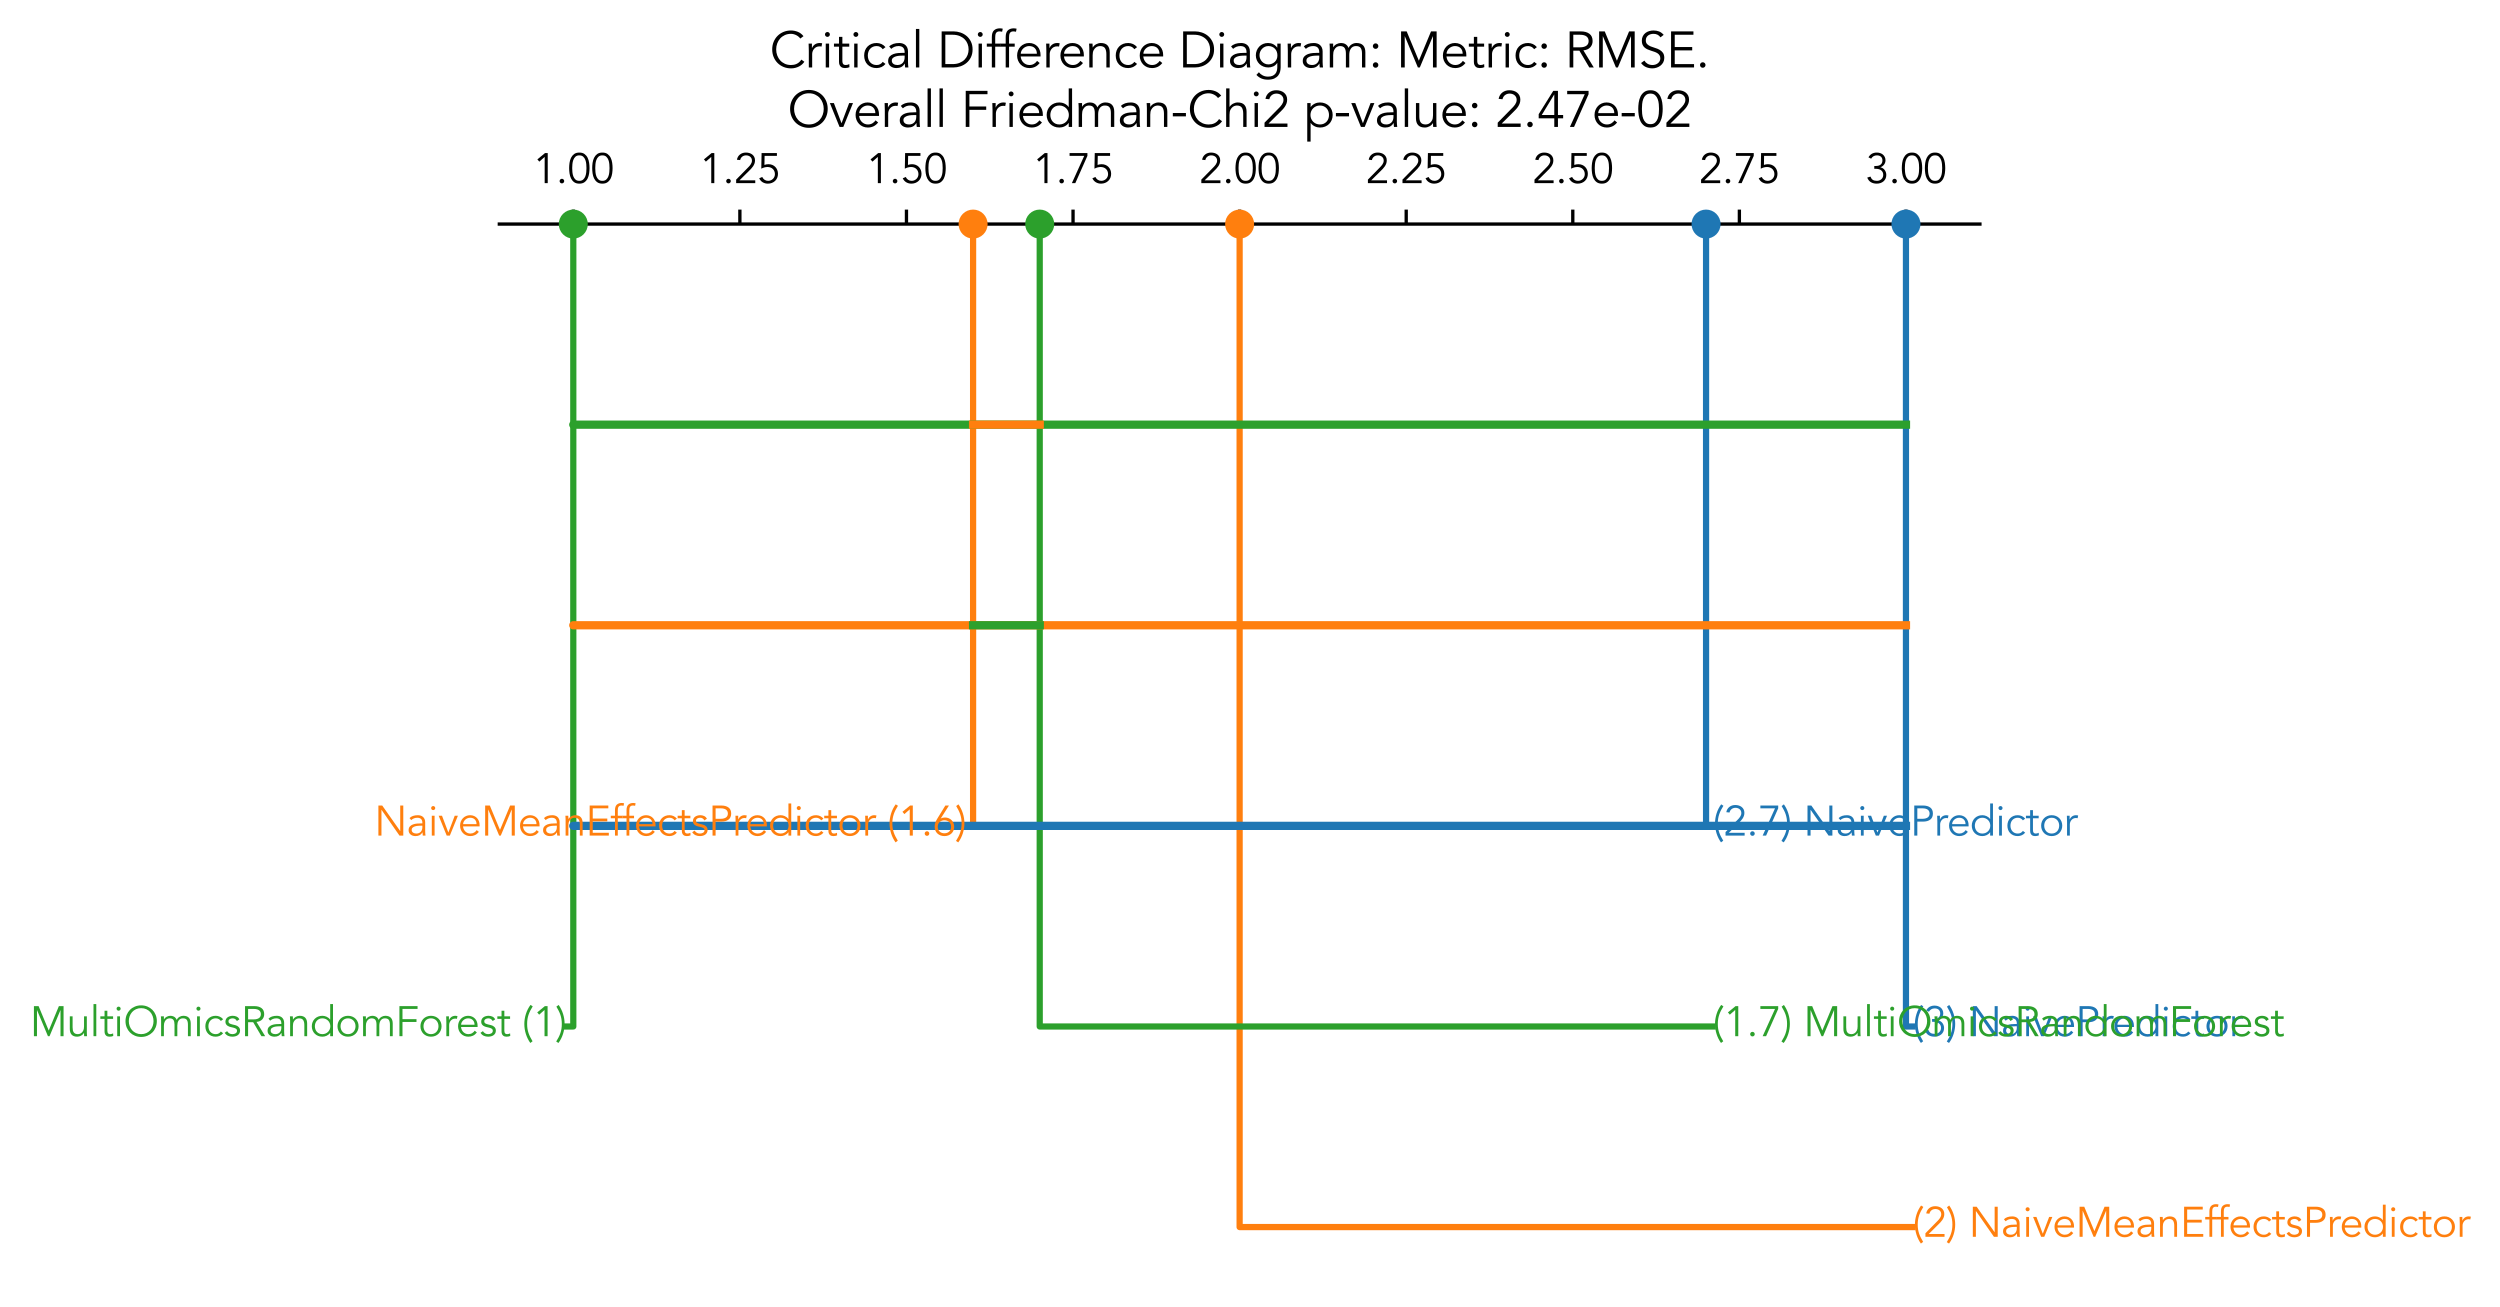 <?xml version="1.0" encoding="utf-8" standalone="no"?>
<!DOCTYPE svg PUBLIC "-//W3C//DTD SVG 1.1//EN"
  "http://www.w3.org/Graphics/SVG/1.1/DTD/svg11.dtd">
<svg xmlns:xlink="http://www.w3.org/1999/xlink" width="603.003pt" height="315.267pt" viewBox="0 0 603.003 315.267" xmlns="http://www.w3.org/2000/svg" version="1.1">
 <defs>
  <style type="text/css">*{stroke-linejoin: round; stroke-linecap: butt}</style>
 </defs>
 <g id="figure_1">
  <g id="patch_1">
   <path d="M -0 315.267 
L 603.003 315.267 
L 603.003 -0 
L -0 -0 
z
" style="fill: #ffffff"/>
  </g>
  <g id="axes_1">
   <g id="patch_2">
    <path d="M 120.439 308.067 
L 477.559 308.067 
L 477.559 41.955 
L 120.439 41.955 
z
" style="fill: #ffffff"/>
   </g>
   <g id="matplotlib.axis_1">
    <g id="xtick_1">
     <g id="line2d_1">
      <defs>
       <path id="m8f157e408f" d="M 0 0 
L 0 -3.5 
" style="stroke: #000000; stroke-width: 0.8"/>
      </defs>
      <g>
       <use xlink:href="#m8f157e408f" x="138.279" y="54.051" style="stroke: #000000; stroke-width: 0.8"/>
      </g>
     </g>
     <g id="text_1">
      <!-- 1.00 -->
      <g transform="translate(128.55 44.172) scale(0.1 -0.1)">
       <defs>
        <path id="Avenir-Book-31" d="M 2227 0 
L 1766 0 
L 1766 3955 
L 954 3238 
L 666 3584 
L 1818 4531 
L 2227 4531 
L 2227 0 
z
" transform="scale(0.016)"/>
        <path id="Avenir-Book-2e" d="M 1235 307 
Q 1235 173 1139 67 
Q 1043 -38 890 -38 
Q 736 -38 640 67 
Q 544 173 544 307 
Q 544 442 640 547 
Q 736 653 890 653 
Q 1043 653 1139 547 
Q 1235 442 1235 307 
z
" transform="scale(0.016)"/>
        <path id="Avenir-Book-30" d="M 1779 4186 
Q 1408 4186 1193 3987 
Q 979 3789 870 3494 
Q 762 3200 733 2867 
Q 704 2534 704 2266 
Q 704 1997 733 1664 
Q 762 1331 870 1036 
Q 979 742 1193 544 
Q 1408 346 1779 346 
Q 2150 346 2364 544 
Q 2579 742 2688 1036 
Q 2797 1331 2825 1664 
Q 2854 1997 2854 2266 
Q 2854 2534 2825 2867 
Q 2797 3200 2688 3494 
Q 2579 3789 2364 3987 
Q 2150 4186 1779 4186 
z
M 1779 4608 
Q 2266 4608 2566 4384 
Q 2867 4160 3033 3814 
Q 3200 3469 3257 3056 
Q 3315 2643 3315 2266 
Q 3315 1888 3257 1475 
Q 3200 1062 3033 716 
Q 2867 371 2566 147 
Q 2266 -77 1779 -77 
Q 1293 -77 992 147 
Q 691 371 524 716 
Q 358 1062 300 1475 
Q 243 1888 243 2266 
Q 243 2643 300 3056 
Q 358 3469 524 3814 
Q 691 4160 992 4384 
Q 1293 4608 1779 4608 
z
" transform="scale(0.016)"/>
       </defs>
       <use xlink:href="#Avenir-Book-31"/>
       <use xlink:href="#Avenir-Book-2e" transform="translate(55.6 0)"/>
       <use xlink:href="#Avenir-Book-30" transform="translate(83.4 0)"/>
       <use xlink:href="#Avenir-Book-30" transform="translate(139 0)"/>
      </g>
     </g>
    </g>
    <g id="xtick_2">
     <g id="line2d_2">
      <g>
       <use xlink:href="#m8f157e408f" x="178.459" y="54.051" style="stroke: #000000; stroke-width: 0.8"/>
      </g>
     </g>
     <g id="text_2">
      <!-- 1.25 -->
      <g transform="translate(168.73 44.172) scale(0.1 -0.1)">
       <defs>
        <path id="Avenir-Book-32" d="M 3187 0 
L 307 0 
L 307 531 
L 2112 2368 
Q 2214 2470 2316 2585 
Q 2419 2701 2502 2829 
Q 2586 2957 2637 3097 
Q 2688 3238 2688 3392 
Q 2688 3578 2621 3725 
Q 2554 3872 2432 3974 
Q 2310 4077 2150 4131 
Q 1990 4186 1811 4186 
Q 1466 4186 1222 3994 
Q 979 3802 909 3475 
L 422 3526 
Q 518 4032 886 4320 
Q 1254 4608 1779 4608 
Q 2054 4608 2300 4534 
Q 2547 4461 2736 4313 
Q 2925 4166 3037 3945 
Q 3149 3725 3149 3430 
Q 3149 3168 3069 2950 
Q 2989 2733 2861 2541 
Q 2733 2349 2569 2176 
Q 2406 2003 2234 1837 
L 806 422 
L 3187 422 
L 3187 0 
z
" transform="scale(0.016)"/>
        <path id="Avenir-Book-35" d="M 2976 4109 
L 1120 4109 
L 1094 2746 
Q 1242 2803 1395 2828 
Q 1549 2854 1702 2854 
Q 2022 2854 2284 2745 
Q 2547 2637 2736 2441 
Q 2925 2246 3030 1980 
Q 3136 1715 3136 1402 
Q 3136 1075 3021 803 
Q 2906 531 2701 336 
Q 2496 141 2217 32 
Q 1939 -77 1613 -77 
Q 1184 -77 838 128 
Q 493 333 307 730 
L 762 928 
Q 890 659 1120 502 
Q 1350 346 1651 346 
Q 1869 346 2054 426 
Q 2240 506 2377 640 
Q 2515 774 2595 960 
Q 2675 1146 2675 1357 
Q 2675 1594 2592 1792 
Q 2509 1990 2361 2134 
Q 2214 2278 2009 2355 
Q 1805 2432 1562 2432 
Q 1318 2432 1078 2365 
Q 838 2298 621 2182 
L 666 4531 
L 2976 4531 
L 2976 4109 
z
" transform="scale(0.016)"/>
       </defs>
       <use xlink:href="#Avenir-Book-31"/>
       <use xlink:href="#Avenir-Book-2e" transform="translate(55.6 0)"/>
       <use xlink:href="#Avenir-Book-32" transform="translate(83.4 0)"/>
       <use xlink:href="#Avenir-Book-35" transform="translate(139 0)"/>
      </g>
     </g>
    </g>
    <g id="xtick_3">
     <g id="line2d_3">
      <g>
       <use xlink:href="#m8f157e408f" x="218.639" y="54.051" style="stroke: #000000; stroke-width: 0.8"/>
      </g>
     </g>
     <g id="text_3">
      <!-- 1.50 -->
      <g transform="translate(208.91 44.172) scale(0.1 -0.1)">
       <use xlink:href="#Avenir-Book-31"/>
       <use xlink:href="#Avenir-Book-2e" transform="translate(55.6 0)"/>
       <use xlink:href="#Avenir-Book-35" transform="translate(83.4 0)"/>
       <use xlink:href="#Avenir-Book-30" transform="translate(139 0)"/>
      </g>
     </g>
    </g>
    <g id="xtick_4">
     <g id="line2d_4">
      <g>
       <use xlink:href="#m8f157e408f" x="258.819" y="54.051" style="stroke: #000000; stroke-width: 0.8"/>
      </g>
     </g>
     <g id="text_4">
      <!-- 1.75 -->
      <g transform="translate(249.09 44.172) scale(0.1 -0.1)">
       <defs>
        <path id="Avenir-Book-37" d="M 3034 4109 
L 1210 0 
L 691 0 
L 2554 4109 
L 346 4109 
L 346 4531 
L 3034 4531 
L 3034 4109 
z
" transform="scale(0.016)"/>
       </defs>
       <use xlink:href="#Avenir-Book-31"/>
       <use xlink:href="#Avenir-Book-2e" transform="translate(55.6 0)"/>
       <use xlink:href="#Avenir-Book-37" transform="translate(83.4 0)"/>
       <use xlink:href="#Avenir-Book-35" transform="translate(139 0)"/>
      </g>
     </g>
    </g>
    <g id="xtick_5">
     <g id="line2d_5">
      <g>
       <use xlink:href="#m8f157e408f" x="298.999" y="54.051" style="stroke: #000000; stroke-width: 0.8"/>
      </g>
     </g>
     <g id="text_5">
      <!-- 2.00 -->
      <g transform="translate(289.27 44.172) scale(0.1 -0.1)">
       <use xlink:href="#Avenir-Book-32"/>
       <use xlink:href="#Avenir-Book-2e" transform="translate(55.6 0)"/>
       <use xlink:href="#Avenir-Book-30" transform="translate(83.4 0)"/>
       <use xlink:href="#Avenir-Book-30" transform="translate(139 0)"/>
      </g>
     </g>
    </g>
    <g id="xtick_6">
     <g id="line2d_6">
      <g>
       <use xlink:href="#m8f157e408f" x="339.179" y="54.051" style="stroke: #000000; stroke-width: 0.8"/>
      </g>
     </g>
     <g id="text_6">
      <!-- 2.25 -->
      <g transform="translate(329.45 44.172) scale(0.1 -0.1)">
       <use xlink:href="#Avenir-Book-32"/>
       <use xlink:href="#Avenir-Book-2e" transform="translate(55.6 0)"/>
       <use xlink:href="#Avenir-Book-32" transform="translate(83.4 0)"/>
       <use xlink:href="#Avenir-Book-35" transform="translate(139 0)"/>
      </g>
     </g>
    </g>
    <g id="xtick_7">
     <g id="line2d_7">
      <g>
       <use xlink:href="#m8f157e408f" x="379.359" y="54.051" style="stroke: #000000; stroke-width: 0.8"/>
      </g>
     </g>
     <g id="text_7">
      <!-- 2.50 -->
      <g transform="translate(369.63 44.172) scale(0.1 -0.1)">
       <use xlink:href="#Avenir-Book-32"/>
       <use xlink:href="#Avenir-Book-2e" transform="translate(55.6 0)"/>
       <use xlink:href="#Avenir-Book-35" transform="translate(83.4 0)"/>
       <use xlink:href="#Avenir-Book-30" transform="translate(139 0)"/>
      </g>
     </g>
    </g>
    <g id="xtick_8">
     <g id="line2d_8">
      <g>
       <use xlink:href="#m8f157e408f" x="419.539" y="54.051" style="stroke: #000000; stroke-width: 0.8"/>
      </g>
     </g>
     <g id="text_8">
      <!-- 2.75 -->
      <g transform="translate(409.81 44.172) scale(0.1 -0.1)">
       <use xlink:href="#Avenir-Book-32"/>
       <use xlink:href="#Avenir-Book-2e" transform="translate(55.6 0)"/>
       <use xlink:href="#Avenir-Book-37" transform="translate(83.4 0)"/>
       <use xlink:href="#Avenir-Book-35" transform="translate(139 0)"/>
      </g>
     </g>
    </g>
    <g id="xtick_9">
     <g id="line2d_9">
      <g>
       <use xlink:href="#m8f157e408f" x="459.719" y="54.051" style="stroke: #000000; stroke-width: 0.8"/>
      </g>
     </g>
     <g id="text_9">
      <!-- 3.00 -->
      <g transform="translate(449.99 44.172) scale(0.1 -0.1)">
       <defs>
        <path id="Avenir-Book-33" d="M 1306 2586 
L 1542 2586 
Q 1741 2586 1923 2630 
Q 2106 2675 2240 2774 
Q 2374 2874 2454 3034 
Q 2534 3194 2534 3418 
Q 2534 3782 2313 3984 
Q 2093 4186 1696 4186 
Q 1408 4186 1190 4058 
Q 973 3930 832 3686 
L 429 3891 
Q 634 4256 950 4432 
Q 1267 4608 1683 4608 
Q 1952 4608 2189 4531 
Q 2426 4454 2605 4304 
Q 2784 4154 2889 3933 
Q 2995 3712 2995 3430 
Q 2995 3245 2934 3078 
Q 2874 2912 2768 2777 
Q 2662 2643 2521 2544 
Q 2381 2445 2227 2394 
L 2246 2381 
Q 2438 2342 2598 2236 
Q 2758 2131 2873 1977 
Q 2989 1824 3053 1632 
Q 3117 1440 3117 1229 
Q 3117 915 3001 672 
Q 2886 429 2688 262 
Q 2490 96 2227 9 
Q 1965 -77 1670 -77 
Q 1171 -77 800 140 
Q 429 358 243 838 
L 730 986 
Q 845 659 1072 502 
Q 1299 346 1709 346 
Q 1901 346 2073 410 
Q 2246 474 2377 592 
Q 2509 710 2582 876 
Q 2656 1043 2656 1242 
Q 2656 1498 2560 1674 
Q 2464 1850 2304 1958 
Q 2144 2067 1936 2115 
Q 1728 2163 1504 2163 
L 1306 2163 
L 1306 2586 
z
" transform="scale(0.016)"/>
       </defs>
       <use xlink:href="#Avenir-Book-33"/>
       <use xlink:href="#Avenir-Book-2e" transform="translate(55.6 0)"/>
       <use xlink:href="#Avenir-Book-30" transform="translate(83.4 0)"/>
       <use xlink:href="#Avenir-Book-30" transform="translate(139 0)"/>
      </g>
     </g>
    </g>
   </g>
   <g id="line2d_10">
    <path d="M 136.672 247.587 
L 138.279 247.587 
L 138.279 54.051 
" clip-path="url(#p1288a02d3b)" style="fill: none; stroke: #2ca02c; stroke-width: 1.5; stroke-linecap: square"/>
   </g>
   <g id="line2d_11">
    <path d="M 461.326 247.587 
L 459.719 247.587 
L 459.719 54.051 
" clip-path="url(#p1288a02d3b)" style="fill: none; stroke: #1f77b4; stroke-width: 1.5; stroke-linecap: square"/>
   </g>
   <g id="line2d_12">
    <path d="M 461.326 295.971 
L 298.999 295.971 
L 298.999 54.051 
" clip-path="url(#p1288a02d3b)" style="fill: none; stroke: #ff7f0e; stroke-width: 1.5; stroke-linecap: square"/>
   </g>
   <g id="line2d_13">
    <path d="M 233.104 199.203 
L 234.711 199.203 
L 234.711 54.051 
" clip-path="url(#p1288a02d3b)" style="fill: none; stroke: #ff7f0e; stroke-width: 1.5; stroke-linecap: square"/>
   </g>
   <g id="line2d_14">
    <path d="M 413.11 199.203 
L 411.503 199.203 
L 411.503 54.051 
" clip-path="url(#p1288a02d3b)" style="fill: none; stroke: #1f77b4; stroke-width: 1.5; stroke-linecap: square"/>
   </g>
   <g id="line2d_15">
    <path d="M 413.11 247.587 
L 250.783 247.587 
L 250.783 54.051 
" clip-path="url(#p1288a02d3b)" style="fill: none; stroke: #2ca02c; stroke-width: 1.5; stroke-linecap: square"/>
   </g>
   <g id="patch_3">
    <path d="M 120.439 54.051 
L 477.559 54.051 
" style="fill: none; stroke: #000000; stroke-width: 0.8; stroke-linejoin: miter; stroke-linecap: square"/>
   </g>
   <g id="line2d_16">
    <path d="M 298.999 102.435 
L 138.279 102.435 
L 459.719 102.435 
" clip-path="url(#p1288a02d3b)" style="fill: none; stroke: #2ca02c; stroke-width: 2; stroke-linecap: square"/>
   </g>
   <g id="line2d_17">
    <path d="M 298.999 150.819 
L 138.279 150.819 
L 459.719 150.819 
" clip-path="url(#p1288a02d3b)" style="fill: none; stroke: #ff7f0e; stroke-width: 2; stroke-linecap: square"/>
   </g>
   <g id="line2d_18">
    <path d="M 298.999 199.203 
L 138.279 199.203 
L 459.719 199.203 
" clip-path="url(#p1288a02d3b)" style="fill: none; stroke: #1f77b4; stroke-width: 2; stroke-linecap: square"/>
   </g>
   <g id="PathCollection_1">
    <defs>
     <path id="me41b40f128" d="M 0 3 
C 0.796 3 1.559 2.684 2.121 2.121 
C 2.684 1.559 3 0.796 3 0 
C 3 -0.796 2.684 -1.559 2.121 -2.121 
C 1.559 -2.684 0.796 -3 0 -3 
C -0.796 -3 -1.559 -2.684 -2.121 -2.121 
C -2.684 -1.559 -3 -0.796 -3 0 
C -3 0.796 -2.684 1.559 -2.121 2.121 
C -1.559 2.684 -0.796 3 0 3 
z
" style="stroke: #2ca02c"/>
    </defs>
    <g clip-path="url(#p1288a02d3b)">
     <use xlink:href="#me41b40f128" x="138.279" y="54.051" style="fill: #2ca02c; stroke: #2ca02c"/>
    </g>
   </g>
   <g id="text_10">
    <!-- MultiOmicsRandomForest (1) -->
    <g style="fill: #2ca02c" transform="translate(7.2 249.927) scale(0.1 -0.1)">
     <defs>
      <path id="Avenir-Book-4d" d="M 2848 845 
L 4378 4531 
L 5082 4531 
L 5082 0 
L 4621 0 
L 4621 3917 
L 4608 3917 
L 2970 0 
L 2726 0 
L 1088 3917 
L 1075 3917 
L 1075 0 
L 614 0 
L 614 4531 
L 1318 4531 
L 2848 845 
z
" transform="scale(0.016)"/>
      <path id="Avenir-Book-75" d="M 2624 0 
Q 2611 122 2608 240 
Q 2605 358 2605 480 
L 2592 480 
Q 2522 358 2413 256 
Q 2304 154 2169 80 
Q 2035 6 1884 -35 
Q 1734 -77 1587 -77 
Q 1011 -77 736 227 
Q 461 531 461 1094 
L 461 2995 
L 883 2995 
L 883 1338 
Q 883 1088 921 896 
Q 960 704 1053 573 
Q 1146 442 1302 374 
Q 1459 307 1696 307 
Q 1728 307 1875 332 
Q 2022 358 2185 473 
Q 2349 589 2477 819 
Q 2605 1050 2605 1459 
L 2605 2995 
L 3027 2995 
L 3027 659 
Q 3027 538 3036 352 
Q 3046 166 3059 0 
L 2624 0 
z
" transform="scale(0.016)"/>
      <path id="Avenir-Book-6c" d="M 979 0 
L 557 0 
L 557 4838 
L 979 4838 
L 979 0 
z
" transform="scale(0.016)"/>
      <path id="Avenir-Book-74" d="M 2010 2611 
L 1146 2611 
L 1146 845 
Q 1146 678 1178 572 
Q 1210 467 1267 409 
Q 1325 352 1405 329 
Q 1485 307 1581 307 
Q 1690 307 1805 339 
Q 1920 371 2016 422 
L 2035 32 
Q 1798 -77 1466 -77 
Q 1344 -77 1213 -45 
Q 1082 -13 973 76 
Q 864 166 793 320 
Q 723 474 723 723 
L 723 2611 
L 90 2611 
L 90 2995 
L 723 2995 
L 723 3840 
L 1146 3840 
L 1146 2995 
L 2010 2995 
L 2010 2611 
z
" transform="scale(0.016)"/>
      <path id="Avenir-Book-69" d="M 1075 4147 
Q 1075 4013 979 3926 
Q 883 3840 768 3840 
Q 653 3840 557 3926 
Q 461 4013 461 4147 
Q 461 4282 557 4368 
Q 653 4454 768 4454 
Q 883 4454 979 4368 
Q 1075 4282 1075 4147 
z
M 979 0 
L 557 0 
L 557 2995 
L 979 2995 
L 979 0 
z
" transform="scale(0.016)"/>
      <path id="Avenir-Book-4f" d="M 4531 2266 
Q 4531 2656 4403 3011 
Q 4275 3366 4035 3635 
Q 3795 3904 3449 4064 
Q 3104 4224 2669 4224 
Q 2234 4224 1888 4064 
Q 1542 3904 1302 3635 
Q 1062 3366 934 3011 
Q 806 2656 806 2266 
Q 806 1875 934 1520 
Q 1062 1165 1302 896 
Q 1542 627 1888 467 
Q 2234 307 2669 307 
Q 3104 307 3449 467 
Q 3795 627 4035 896 
Q 4275 1165 4403 1520 
Q 4531 1875 4531 2266 
z
M 5030 2266 
Q 5030 1747 4851 1312 
Q 4672 877 4355 560 
Q 4038 243 3606 64 
Q 3174 -115 2669 -115 
Q 2163 -115 1731 64 
Q 1299 243 982 560 
Q 666 877 486 1312 
Q 307 1747 307 2266 
Q 307 2784 486 3219 
Q 666 3654 982 3971 
Q 1299 4288 1731 4467 
Q 2163 4646 2669 4646 
Q 3174 4646 3606 4467 
Q 4038 4288 4355 3971 
Q 4672 3654 4851 3219 
Q 5030 2784 5030 2266 
z
" transform="scale(0.016)"/>
      <path id="Avenir-Book-6d" d="M 461 2330 
Q 461 2496 451 2662 
Q 442 2829 429 2995 
L 883 2995 
L 883 2541 
L 896 2541 
Q 1050 2803 1322 2937 
Q 1594 3072 1862 3072 
Q 1984 3072 2121 3046 
Q 2259 3021 2387 2953 
Q 2515 2886 2627 2764 
Q 2739 2643 2816 2451 
Q 2944 2739 3222 2905 
Q 3501 3072 3802 3072 
Q 4378 3072 4653 2768 
Q 4928 2464 4928 1901 
L 4928 0 
L 4506 0 
L 4506 1747 
Q 4506 2202 4346 2445 
Q 4186 2688 3750 2688 
Q 3514 2688 3354 2595 
Q 3194 2502 3094 2348 
Q 2995 2195 2950 2000 
Q 2906 1805 2906 1594 
L 2906 0 
L 2483 0 
L 2483 1747 
Q 2483 2202 2323 2445 
Q 2163 2688 1728 2688 
Q 1690 2688 1552 2662 
Q 1414 2637 1267 2521 
Q 1120 2406 1001 2176 
Q 883 1946 883 1536 
L 883 0 
L 461 0 
L 461 2330 
z
" transform="scale(0.016)"/>
      <path id="Avenir-Book-63" d="M 2643 2291 
Q 2534 2458 2339 2573 
Q 2144 2688 1894 2688 
Q 1632 2694 1424 2604 
Q 1216 2515 1069 2355 
Q 922 2195 845 1974 
Q 768 1754 768 1498 
Q 768 1242 845 1021 
Q 922 800 1069 640 
Q 1216 480 1424 390 
Q 1632 301 1894 307 
Q 2144 307 2339 422 
Q 2534 538 2643 704 
L 2989 442 
Q 2765 179 2483 54 
Q 2202 -70 1894 -77 
Q 1530 -83 1235 35 
Q 941 154 733 365 
Q 525 576 416 867 
Q 307 1158 307 1498 
Q 307 1837 416 2128 
Q 525 2419 733 2630 
Q 941 2842 1235 2960 
Q 1530 3078 1894 3072 
Q 2202 3066 2483 2941 
Q 2765 2816 2989 2554 
L 2643 2291 
z
" transform="scale(0.016)"/>
      <path id="Avenir-Book-73" d="M 2048 2285 
Q 1952 2470 1792 2579 
Q 1632 2688 1402 2688 
Q 1293 2688 1181 2662 
Q 1069 2637 979 2582 
Q 890 2528 835 2445 
Q 781 2362 781 2240 
Q 781 2029 928 1933 
Q 1075 1837 1370 1766 
L 1798 1664 
Q 2112 1594 2320 1379 
Q 2528 1165 2528 845 
Q 2528 602 2429 426 
Q 2330 250 2166 138 
Q 2003 26 1792 -25 
Q 1581 -77 1363 -77 
Q 1018 -77 720 54 
Q 422 186 211 506 
L 576 755 
Q 704 550 899 428 
Q 1094 307 1363 307 
Q 1491 307 1619 336 
Q 1747 365 1846 425 
Q 1946 486 2006 582 
Q 2067 678 2067 806 
Q 2067 1030 1900 1129 
Q 1734 1229 1498 1286 
L 1088 1382 
Q 1011 1402 880 1446 
Q 749 1491 624 1580 
Q 499 1670 409 1814 
Q 320 1958 320 2170 
Q 320 2400 413 2573 
Q 506 2746 662 2854 
Q 819 2963 1017 3017 
Q 1216 3072 1427 3072 
Q 1741 3072 2009 2950 
Q 2278 2829 2426 2534 
L 2048 2285 
z
" transform="scale(0.016)"/>
      <path id="Avenir-Book-52" d="M 1075 2528 
L 1894 2528 
Q 2202 2528 2416 2592 
Q 2630 2656 2758 2761 
Q 2886 2867 2944 3011 
Q 3002 3155 3002 3322 
Q 3002 3482 2944 3626 
Q 2886 3770 2758 3878 
Q 2630 3987 2416 4048 
Q 2202 4109 1894 4109 
L 1075 4109 
L 1075 2528 
z
M 1075 0 
L 614 0 
L 614 4531 
L 2010 4531 
Q 2701 4531 3101 4230 
Q 3501 3930 3501 3322 
Q 3501 2848 3203 2525 
Q 2906 2202 2342 2150 
L 3648 0 
L 3085 0 
L 1843 2106 
L 1075 2106 
L 1075 0 
z
" transform="scale(0.016)"/>
      <path id="Avenir-Book-61" d="M 2163 1491 
Q 2003 1491 1763 1475 
Q 1523 1459 1302 1398 
Q 1082 1338 925 1210 
Q 768 1082 768 858 
Q 768 710 829 604 
Q 890 499 992 432 
Q 1094 365 1219 336 
Q 1344 307 1472 307 
Q 1702 307 1872 384 
Q 2042 461 2157 592 
Q 2272 723 2326 899 
Q 2381 1075 2381 1274 
L 2381 1491 
L 2163 1491 
z
M 2381 1837 
L 2381 1914 
Q 2381 2688 1613 2688 
Q 1088 2688 698 2336 
L 442 2637 
Q 864 3072 1709 3072 
Q 1926 3072 2128 3008 
Q 2330 2944 2477 2813 
Q 2624 2682 2713 2483 
Q 2803 2285 2803 2010 
L 2803 672 
Q 2803 499 2819 310 
Q 2835 122 2854 0 
L 2445 0 
Q 2426 109 2416 237 
Q 2406 365 2406 486 
L 2394 486 
Q 2208 186 1955 54 
Q 1702 -77 1338 -77 
Q 1139 -77 953 -22 
Q 768 32 624 144 
Q 480 256 393 419 
Q 307 582 307 800 
Q 307 1165 496 1373 
Q 685 1581 969 1683 
Q 1254 1786 1577 1811 
Q 1901 1837 2170 1837 
L 2381 1837 
z
" transform="scale(0.016)"/>
      <path id="Avenir-Book-6e" d="M 864 2995 
Q 877 2874 880 2755 
Q 883 2637 883 2515 
L 896 2515 
Q 966 2637 1075 2739 
Q 1184 2842 1318 2915 
Q 1453 2989 1603 3030 
Q 1754 3072 1901 3072 
Q 2477 3072 2752 2768 
Q 3027 2464 3027 1901 
L 3027 0 
L 2605 0 
L 2605 1658 
Q 2605 2157 2432 2422 
Q 2259 2688 1792 2688 
Q 1760 2688 1613 2662 
Q 1466 2637 1302 2521 
Q 1139 2406 1011 2176 
Q 883 1946 883 1536 
L 883 0 
L 461 0 
L 461 2336 
Q 461 2458 451 2643 
Q 442 2829 429 2995 
L 864 2995 
z
" transform="scale(0.016)"/>
      <path id="Avenir-Book-64" d="M 717 1498 
Q 717 1248 797 1030 
Q 877 813 1024 653 
Q 1171 493 1379 400 
Q 1587 307 1850 307 
Q 2106 307 2326 400 
Q 2547 493 2707 653 
Q 2867 813 2956 1030 
Q 3046 1248 3046 1498 
Q 3046 1747 2956 1964 
Q 2867 2182 2707 2342 
Q 2547 2502 2326 2595 
Q 2106 2688 1850 2688 
Q 1587 2688 1379 2595 
Q 1171 2502 1024 2342 
Q 877 2182 797 1964 
Q 717 1747 717 1498 
z
M 3450 0 
L 3027 0 
L 3027 499 
L 3014 499 
Q 2912 346 2771 237 
Q 2630 128 2476 57 
Q 2323 -13 2160 -45 
Q 1997 -77 1850 -77 
Q 1498 -77 1206 41 
Q 915 160 704 371 
Q 493 582 374 870 
Q 256 1158 256 1498 
Q 256 1837 374 2125 
Q 493 2413 704 2624 
Q 915 2835 1206 2953 
Q 1498 3072 1850 3072 
Q 1997 3072 2160 3040 
Q 2323 3008 2476 2937 
Q 2630 2867 2771 2758 
Q 2912 2650 3014 2496 
L 3027 2496 
L 3027 4838 
L 3450 4838 
L 3450 0 
z
" transform="scale(0.016)"/>
      <path id="Avenir-Book-6f" d="M 3027 1498 
Q 3027 1747 2947 1964 
Q 2867 2182 2720 2342 
Q 2573 2502 2365 2595 
Q 2157 2688 1894 2688 
Q 1632 2688 1424 2595 
Q 1216 2502 1072 2342 
Q 928 2182 848 1964 
Q 768 1747 768 1498 
Q 768 1248 848 1030 
Q 928 813 1072 653 
Q 1216 493 1424 400 
Q 1632 307 1894 307 
Q 2157 307 2365 400 
Q 2573 493 2720 653 
Q 2867 813 2947 1030 
Q 3027 1248 3027 1498 
z
M 3488 1498 
Q 3488 1158 3369 870 
Q 3251 582 3040 371 
Q 2829 160 2537 41 
Q 2246 -77 1894 -77 
Q 1549 -77 1257 41 
Q 966 160 755 371 
Q 544 582 425 870 
Q 307 1158 307 1498 
Q 307 1837 425 2125 
Q 544 2413 755 2624 
Q 966 2835 1257 2953 
Q 1549 3072 1894 3072 
Q 2246 3072 2537 2953 
Q 2829 2835 3040 2624 
Q 3251 2413 3369 2125 
Q 3488 1837 3488 1498 
z
" transform="scale(0.016)"/>
      <path id="Avenir-Book-46" d="M 1075 0 
L 614 0 
L 614 4531 
L 3347 4531 
L 3347 4109 
L 1075 4109 
L 1075 2566 
L 3187 2566 
L 3187 2144 
L 1075 2144 
L 1075 0 
z
" transform="scale(0.016)"/>
      <path id="Avenir-Book-72" d="M 506 2061 
Q 506 2259 496 2464 
Q 486 2669 480 2995 
L 896 2995 
L 896 2438 
L 909 2438 
Q 954 2560 1037 2672 
Q 1120 2784 1238 2873 
Q 1357 2963 1513 3017 
Q 1670 3072 1869 3072 
Q 2048 3072 2182 3034 
L 2099 2618 
Q 2016 2650 1856 2650 
Q 1613 2650 1440 2557 
Q 1267 2464 1152 2320 
Q 1037 2176 982 2009 
Q 928 1843 928 1690 
L 928 0 
L 506 0 
L 506 2061 
z
" transform="scale(0.016)"/>
      <path id="Avenir-Book-65" d="M 2790 1728 
Q 2790 2157 2534 2422 
Q 2278 2688 1818 2688 
Q 1613 2688 1421 2608 
Q 1229 2528 1085 2393 
Q 941 2259 854 2086 
Q 768 1914 768 1728 
L 2790 1728 
z
M 755 1382 
Q 774 1158 864 960 
Q 954 762 1101 618 
Q 1248 474 1440 390 
Q 1632 307 1856 307 
Q 2195 307 2441 464 
Q 2688 621 2816 826 
L 3142 557 
Q 2874 218 2550 70 
Q 2227 -77 1856 -77 
Q 1523 -77 1238 41 
Q 954 160 749 371 
Q 544 582 425 870 
Q 307 1158 307 1498 
Q 307 1837 422 2125 
Q 538 2413 742 2624 
Q 947 2835 1222 2953 
Q 1498 3072 1818 3072 
Q 2157 3072 2425 2950 
Q 2694 2829 2876 2627 
Q 3059 2426 3155 2154 
Q 3251 1882 3251 1574 
L 3251 1382 
L 755 1382 
z
" transform="scale(0.016)"/>
      <path id="Avenir-Book-20" transform="scale(0.016)"/>
      <path id="Avenir-Book-28" d="M 1613 4493 
Q 1408 4166 1251 3859 
Q 1094 3552 985 3235 
Q 877 2918 822 2579 
Q 768 2240 768 1843 
Q 768 1446 822 1113 
Q 877 781 979 473 
Q 1082 166 1235 -134 
Q 1389 -435 1587 -768 
L 1248 -1024 
Q 819 -422 582 320 
Q 346 1062 346 1843 
Q 346 2586 579 3334 
Q 813 4083 1274 4710 
L 1613 4493 
z
" transform="scale(0.016)"/>
      <path id="Avenir-Book-29" d="M 51 -806 
Q 256 -480 413 -173 
Q 570 134 678 451 
Q 787 768 841 1107 
Q 896 1446 896 1843 
Q 896 2240 841 2573 
Q 787 2906 684 3213 
Q 582 3520 428 3821 
Q 275 4122 77 4454 
L 416 4710 
Q 845 4109 1081 3366 
Q 1318 2624 1318 1843 
Q 1318 1101 1084 352 
Q 851 -397 390 -1024 
L 51 -806 
z
" transform="scale(0.016)"/>
     </defs>
     <use xlink:href="#Avenir-Book-4d"/>
     <use xlink:href="#Avenir-Book-75" transform="translate(89 0)"/>
     <use xlink:href="#Avenir-Book-6c" transform="translate(144.6 0)"/>
     <use xlink:href="#Avenir-Book-74" transform="translate(168.6 0)"/>
     <use xlink:href="#Avenir-Book-69" transform="translate(201.8 0)"/>
     <use xlink:href="#Avenir-Book-4f" transform="translate(225.8 0)"/>
     <use xlink:href="#Avenir-Book-6d" transform="translate(309.2 0)"/>
     <use xlink:href="#Avenir-Book-69" transform="translate(394.4 0)"/>
     <use xlink:href="#Avenir-Book-63" transform="translate(418.4 0)"/>
     <use xlink:href="#Avenir-Book-73" transform="translate(466.6 0)"/>
     <use xlink:href="#Avenir-Book-52" transform="translate(509.2 0)"/>
     <use xlink:href="#Avenir-Book-61" transform="translate(568.5 0)"/>
     <use xlink:href="#Avenir-Book-6e" transform="translate(620.4 0)"/>
     <use xlink:href="#Avenir-Book-64" transform="translate(676 0)"/>
     <use xlink:href="#Avenir-Book-6f" transform="translate(737.1 0)"/>
     <use xlink:href="#Avenir-Book-6d" transform="translate(796.4 0)"/>
     <use xlink:href="#Avenir-Book-46" transform="translate(881.6 0)"/>
     <use xlink:href="#Avenir-Book-6f" transform="translate(937.2 0)"/>
     <use xlink:href="#Avenir-Book-72" transform="translate(996.5 0)"/>
     <use xlink:href="#Avenir-Book-65" transform="translate(1027.95 0)"/>
     <use xlink:href="#Avenir-Book-73" transform="translate(1083.55 0)"/>
     <use xlink:href="#Avenir-Book-74" transform="translate(1126.15 0)"/>
     <use xlink:href="#Avenir-Book-20" transform="translate(1159.35 0)"/>
     <use xlink:href="#Avenir-Book-28" transform="translate(1187.15 0)"/>
     <use xlink:href="#Avenir-Book-31" transform="translate(1213.15 0)"/>
     <use xlink:href="#Avenir-Book-29" transform="translate(1268.75 0)"/>
    </g>
   </g>
   <g id="PathCollection_2">
    <defs>
     <path id="md981de0145" d="M 0 3 
C 0.796 3 1.559 2.684 2.121 2.121 
C 2.684 1.559 3 0.796 3 0 
C 3 -0.796 2.684 -1.559 2.121 -2.121 
C 1.559 -2.684 0.796 -3 0 -3 
C -0.796 -3 -1.559 -2.684 -2.121 -2.121 
C -2.684 -1.559 -3 -0.796 -3 0 
C -3 0.796 -2.684 1.559 -2.121 2.121 
C -1.559 2.684 -0.796 3 0 3 
z
" style="stroke: #1f77b4"/>
    </defs>
    <g clip-path="url(#p1288a02d3b)">
     <use xlink:href="#md981de0145" x="459.719" y="54.051" style="fill: #1f77b4; stroke: #1f77b4"/>
    </g>
   </g>
   <g id="text_11">
    <!-- (3) NaivePredictor -->
    <g style="fill: #1f77b4" transform="translate(461.326 249.927) scale(0.1 -0.1)">
     <defs>
      <path id="Avenir-Book-4e" d="M 3891 691 
L 3904 691 
L 3904 4531 
L 4365 4531 
L 4365 0 
L 3789 0 
L 1088 3878 
L 1075 3878 
L 1075 0 
L 614 0 
L 614 4531 
L 1190 4531 
L 3891 691 
z
" transform="scale(0.016)"/>
      <path id="Avenir-Book-76" d="M 1779 0 
L 1306 0 
L 90 2995 
L 595 2995 
L 1549 474 
L 1562 474 
L 2515 2995 
L 2995 2995 
L 1779 0 
z
" transform="scale(0.016)"/>
      <path id="Avenir-Book-50" d="M 1075 2528 
L 1818 2528 
Q 2125 2528 2339 2592 
Q 2554 2656 2682 2761 
Q 2810 2867 2867 3011 
Q 2925 3155 2925 3322 
Q 2925 3482 2867 3626 
Q 2810 3770 2682 3878 
Q 2554 3987 2339 4048 
Q 2125 4109 1818 4109 
L 1075 4109 
L 1075 2528 
z
M 614 4531 
L 1933 4531 
Q 2624 4531 3024 4230 
Q 3424 3930 3424 3322 
Q 3424 2714 3024 2410 
Q 2624 2106 1933 2106 
L 1075 2106 
L 1075 0 
L 614 0 
L 614 4531 
z
" transform="scale(0.016)"/>
     </defs>
     <use xlink:href="#Avenir-Book-28"/>
     <use xlink:href="#Avenir-Book-33" transform="translate(26 0)"/>
     <use xlink:href="#Avenir-Book-29" transform="translate(81.6 0)"/>
     <use xlink:href="#Avenir-Book-20" transform="translate(107.6 0)"/>
     <use xlink:href="#Avenir-Book-4e" transform="translate(135.4 0)"/>
     <use xlink:href="#Avenir-Book-61" transform="translate(213.2 0)"/>
     <use xlink:href="#Avenir-Book-69" transform="translate(265.1 0)"/>
     <use xlink:href="#Avenir-Book-76" transform="translate(289.1 0)"/>
     <use xlink:href="#Avenir-Book-65" transform="translate(337.3 0)"/>
     <use xlink:href="#Avenir-Book-50" transform="translate(392.9 0)"/>
     <use xlink:href="#Avenir-Book-72" transform="translate(450.3 0)"/>
     <use xlink:href="#Avenir-Book-65" transform="translate(481.75 0)"/>
     <use xlink:href="#Avenir-Book-64" transform="translate(537.35 0)"/>
     <use xlink:href="#Avenir-Book-69" transform="translate(598.45 0)"/>
     <use xlink:href="#Avenir-Book-63" transform="translate(622.45 0)"/>
     <use xlink:href="#Avenir-Book-74" transform="translate(670.65 0)"/>
     <use xlink:href="#Avenir-Book-6f" transform="translate(703.85 0)"/>
     <use xlink:href="#Avenir-Book-72" transform="translate(763.15 0)"/>
    </g>
   </g>
   <g id="PathCollection_3">
    <defs>
     <path id="m4e06956676" d="M 0 3 
C 0.796 3 1.559 2.684 2.121 2.121 
C 2.684 1.559 3 0.796 3 0 
C 3 -0.796 2.684 -1.559 2.121 -2.121 
C 1.559 -2.684 0.796 -3 0 -3 
C -0.796 -3 -1.559 -2.684 -2.121 -2.121 
C -2.684 -1.559 -3 -0.796 -3 0 
C -3 0.796 -2.684 1.559 -2.121 2.121 
C -1.559 2.684 -0.796 3 0 3 
z
" style="stroke: #ff7f0e"/>
    </defs>
    <g clip-path="url(#p1288a02d3b)">
     <use xlink:href="#m4e06956676" x="298.999" y="54.051" style="fill: #ff7f0e; stroke: #ff7f0e"/>
    </g>
   </g>
   <g id="text_12">
    <!-- (2) NaiveMeanEffectsPredictor -->
    <g style="fill: #ff7f0e" transform="translate(461.326 298.311) scale(0.1 -0.1)">
     <defs>
      <path id="Avenir-Book-45" d="M 1075 422 
L 3501 422 
L 3501 0 
L 614 0 
L 614 4531 
L 3424 4531 
L 3424 4109 
L 1075 4109 
L 1075 2566 
L 3270 2566 
L 3270 2144 
L 1075 2144 
L 1075 422 
z
" transform="scale(0.016)"/>
      <path id="Avenir-Book-66" d="M 1856 2611 
L 1146 2611 
L 1146 0 
L 723 0 
L 723 2611 
L 90 2611 
L 90 2995 
L 723 2995 
L 723 3814 
Q 723 4410 998 4662 
Q 1274 4915 1728 4915 
Q 1818 4915 1910 4902 
Q 2003 4890 2093 4870 
L 2016 4486 
Q 1939 4506 1856 4518 
Q 1773 4531 1690 4531 
Q 1517 4531 1408 4473 
Q 1299 4416 1241 4310 
Q 1184 4205 1165 4064 
Q 1146 3923 1146 3763 
L 1146 2995 
L 1856 2995 
L 1856 2611 
z
" transform="scale(0.016)"/>
     </defs>
     <use xlink:href="#Avenir-Book-28"/>
     <use xlink:href="#Avenir-Book-32" transform="translate(26 0)"/>
     <use xlink:href="#Avenir-Book-29" transform="translate(81.6 0)"/>
     <use xlink:href="#Avenir-Book-20" transform="translate(107.6 0)"/>
     <use xlink:href="#Avenir-Book-4e" transform="translate(135.4 0)"/>
     <use xlink:href="#Avenir-Book-61" transform="translate(213.2 0)"/>
     <use xlink:href="#Avenir-Book-69" transform="translate(265.1 0)"/>
     <use xlink:href="#Avenir-Book-76" transform="translate(289.1 0)"/>
     <use xlink:href="#Avenir-Book-65" transform="translate(337.3 0)"/>
     <use xlink:href="#Avenir-Book-4d" transform="translate(392.9 0)"/>
     <use xlink:href="#Avenir-Book-65" transform="translate(481.9 0)"/>
     <use xlink:href="#Avenir-Book-61" transform="translate(537.5 0)"/>
     <use xlink:href="#Avenir-Book-6e" transform="translate(589.4 0)"/>
     <use xlink:href="#Avenir-Book-45" transform="translate(645 0)"/>
     <use xlink:href="#Avenir-Book-66" transform="translate(704.3 0)"/>
     <use xlink:href="#Avenir-Book-66" transform="translate(732.15 0)"/>
     <use xlink:href="#Avenir-Book-65" transform="translate(761.75 0)"/>
     <use xlink:href="#Avenir-Book-63" transform="translate(817.35 0)"/>
     <use xlink:href="#Avenir-Book-74" transform="translate(865.55 0)"/>
     <use xlink:href="#Avenir-Book-73" transform="translate(898.75 0)"/>
     <use xlink:href="#Avenir-Book-50" transform="translate(941.35 0)"/>
     <use xlink:href="#Avenir-Book-72" transform="translate(998.75 0)"/>
     <use xlink:href="#Avenir-Book-65" transform="translate(1030.2 0)"/>
     <use xlink:href="#Avenir-Book-64" transform="translate(1085.8 0)"/>
     <use xlink:href="#Avenir-Book-69" transform="translate(1146.9 0)"/>
     <use xlink:href="#Avenir-Book-63" transform="translate(1170.9 0)"/>
     <use xlink:href="#Avenir-Book-74" transform="translate(1219.1 0)"/>
     <use xlink:href="#Avenir-Book-6f" transform="translate(1252.3 0)"/>
     <use xlink:href="#Avenir-Book-72" transform="translate(1311.6 0)"/>
    </g>
   </g>
   <g id="line2d_19">
    <path d="M 234.711 102.435 
L 250.783 102.435 
" clip-path="url(#p1288a02d3b)" style="fill: none; stroke: #ff7f0e; stroke-width: 2; stroke-linecap: square"/>
   </g>
   <g id="line2d_20">
    <path d="M 234.711 150.819 
L 250.783 150.819 
" clip-path="url(#p1288a02d3b)" style="fill: none; stroke: #2ca02c; stroke-width: 2; stroke-linecap: square"/>
   </g>
   <g id="PathCollection_4">
    <g clip-path="url(#p1288a02d3b)">
     <use xlink:href="#m4e06956676" x="234.711" y="54.051" style="fill: #ff7f0e; stroke: #ff7f0e"/>
    </g>
   </g>
   <g id="text_13">
    <!-- NaiveMeanEffectsPredictor (1.6) -->
    <g style="fill: #ff7f0e" transform="translate(90.288 201.543) scale(0.1 -0.1)">
     <defs>
      <path id="Avenir-Book-36" d="M 768 1325 
Q 768 1107 841 928 
Q 915 749 1049 617 
Q 1184 486 1369 416 
Q 1555 346 1779 346 
Q 2003 346 2188 416 
Q 2374 486 2508 617 
Q 2643 749 2716 928 
Q 2790 1107 2790 1325 
Q 2790 1542 2716 1721 
Q 2643 1901 2508 2029 
Q 2374 2157 2188 2230 
Q 2003 2304 1779 2304 
Q 1555 2304 1369 2230 
Q 1184 2157 1049 2029 
Q 915 1901 841 1721 
Q 768 1542 768 1325 
z
M 1229 2586 
L 1242 2573 
Q 1350 2650 1532 2688 
Q 1715 2726 1869 2726 
Q 2163 2726 2416 2620 
Q 2669 2515 2854 2329 
Q 3040 2144 3145 1888 
Q 3251 1632 3251 1325 
Q 3251 1011 3142 755 
Q 3034 499 2835 313 
Q 2637 128 2368 25 
Q 2099 -77 1779 -77 
Q 1459 -77 1190 25 
Q 922 128 723 313 
Q 525 499 416 755 
Q 307 1011 307 1325 
Q 307 1702 419 1984 
Q 531 2266 698 2541 
L 1920 4531 
L 2464 4531 
L 1229 2586 
z
" transform="scale(0.016)"/>
     </defs>
     <use xlink:href="#Avenir-Book-4e"/>
     <use xlink:href="#Avenir-Book-61" transform="translate(77.8 0)"/>
     <use xlink:href="#Avenir-Book-69" transform="translate(129.7 0)"/>
     <use xlink:href="#Avenir-Book-76" transform="translate(153.7 0)"/>
     <use xlink:href="#Avenir-Book-65" transform="translate(201.9 0)"/>
     <use xlink:href="#Avenir-Book-4d" transform="translate(257.5 0)"/>
     <use xlink:href="#Avenir-Book-65" transform="translate(346.5 0)"/>
     <use xlink:href="#Avenir-Book-61" transform="translate(402.1 0)"/>
     <use xlink:href="#Avenir-Book-6e" transform="translate(454 0)"/>
     <use xlink:href="#Avenir-Book-45" transform="translate(509.6 0)"/>
     <use xlink:href="#Avenir-Book-66" transform="translate(568.9 0)"/>
     <use xlink:href="#Avenir-Book-66" transform="translate(596.75 0)"/>
     <use xlink:href="#Avenir-Book-65" transform="translate(626.35 0)"/>
     <use xlink:href="#Avenir-Book-63" transform="translate(681.95 0)"/>
     <use xlink:href="#Avenir-Book-74" transform="translate(730.15 0)"/>
     <use xlink:href="#Avenir-Book-73" transform="translate(763.35 0)"/>
     <use xlink:href="#Avenir-Book-50" transform="translate(805.95 0)"/>
     <use xlink:href="#Avenir-Book-72" transform="translate(863.35 0)"/>
     <use xlink:href="#Avenir-Book-65" transform="translate(894.8 0)"/>
     <use xlink:href="#Avenir-Book-64" transform="translate(950.4 0)"/>
     <use xlink:href="#Avenir-Book-69" transform="translate(1011.5 0)"/>
     <use xlink:href="#Avenir-Book-63" transform="translate(1035.5 0)"/>
     <use xlink:href="#Avenir-Book-74" transform="translate(1083.7 0)"/>
     <use xlink:href="#Avenir-Book-6f" transform="translate(1116.9 0)"/>
     <use xlink:href="#Avenir-Book-72" transform="translate(1176.2 0)"/>
     <use xlink:href="#Avenir-Book-20" transform="translate(1209.4 0)"/>
     <use xlink:href="#Avenir-Book-28" transform="translate(1237.2 0)"/>
     <use xlink:href="#Avenir-Book-31" transform="translate(1263.2 0)"/>
     <use xlink:href="#Avenir-Book-2e" transform="translate(1318.8 0)"/>
     <use xlink:href="#Avenir-Book-36" transform="translate(1346.6 0)"/>
     <use xlink:href="#Avenir-Book-29" transform="translate(1402.2 0)"/>
    </g>
   </g>
   <g id="PathCollection_5">
    <g clip-path="url(#p1288a02d3b)">
     <use xlink:href="#md981de0145" x="411.503" y="54.051" style="fill: #1f77b4; stroke: #1f77b4"/>
    </g>
   </g>
   <g id="text_14">
    <!-- (2.7) NaivePredictor -->
    <g style="fill: #1f77b4" transform="translate(413.11 201.543) scale(0.1 -0.1)">
     <use xlink:href="#Avenir-Book-28"/>
     <use xlink:href="#Avenir-Book-32" transform="translate(26 0)"/>
     <use xlink:href="#Avenir-Book-2e" transform="translate(81.6 0)"/>
     <use xlink:href="#Avenir-Book-37" transform="translate(109.4 0)"/>
     <use xlink:href="#Avenir-Book-29" transform="translate(165 0)"/>
     <use xlink:href="#Avenir-Book-20" transform="translate(191 0)"/>
     <use xlink:href="#Avenir-Book-4e" transform="translate(218.8 0)"/>
     <use xlink:href="#Avenir-Book-61" transform="translate(296.6 0)"/>
     <use xlink:href="#Avenir-Book-69" transform="translate(348.5 0)"/>
     <use xlink:href="#Avenir-Book-76" transform="translate(372.5 0)"/>
     <use xlink:href="#Avenir-Book-65" transform="translate(420.7 0)"/>
     <use xlink:href="#Avenir-Book-50" transform="translate(476.3 0)"/>
     <use xlink:href="#Avenir-Book-72" transform="translate(533.7 0)"/>
     <use xlink:href="#Avenir-Book-65" transform="translate(565.15 0)"/>
     <use xlink:href="#Avenir-Book-64" transform="translate(620.75 0)"/>
     <use xlink:href="#Avenir-Book-69" transform="translate(681.85 0)"/>
     <use xlink:href="#Avenir-Book-63" transform="translate(705.85 0)"/>
     <use xlink:href="#Avenir-Book-74" transform="translate(754.05 0)"/>
     <use xlink:href="#Avenir-Book-6f" transform="translate(787.25 0)"/>
     <use xlink:href="#Avenir-Book-72" transform="translate(846.55 0)"/>
    </g>
   </g>
   <g id="PathCollection_6">
    <g clip-path="url(#p1288a02d3b)">
     <use xlink:href="#me41b40f128" x="250.783" y="54.051" style="fill: #2ca02c; stroke: #2ca02c"/>
    </g>
   </g>
   <g id="text_15">
    <!-- (1.7) MultiOmicsRandomForest -->
    <g style="fill: #2ca02c" transform="translate(413.11 249.927) scale(0.1 -0.1)">
     <use xlink:href="#Avenir-Book-28"/>
     <use xlink:href="#Avenir-Book-31" transform="translate(26 0)"/>
     <use xlink:href="#Avenir-Book-2e" transform="translate(81.6 0)"/>
     <use xlink:href="#Avenir-Book-37" transform="translate(109.4 0)"/>
     <use xlink:href="#Avenir-Book-29" transform="translate(165 0)"/>
     <use xlink:href="#Avenir-Book-20" transform="translate(191 0)"/>
     <use xlink:href="#Avenir-Book-4d" transform="translate(218.8 0)"/>
     <use xlink:href="#Avenir-Book-75" transform="translate(307.8 0)"/>
     <use xlink:href="#Avenir-Book-6c" transform="translate(363.4 0)"/>
     <use xlink:href="#Avenir-Book-74" transform="translate(387.4 0)"/>
     <use xlink:href="#Avenir-Book-69" transform="translate(420.6 0)"/>
     <use xlink:href="#Avenir-Book-4f" transform="translate(444.6 0)"/>
     <use xlink:href="#Avenir-Book-6d" transform="translate(528 0)"/>
     <use xlink:href="#Avenir-Book-69" transform="translate(613.2 0)"/>
     <use xlink:href="#Avenir-Book-63" transform="translate(637.2 0)"/>
     <use xlink:href="#Avenir-Book-73" transform="translate(685.4 0)"/>
     <use xlink:href="#Avenir-Book-52" transform="translate(728 0)"/>
     <use xlink:href="#Avenir-Book-61" transform="translate(787.3 0)"/>
     <use xlink:href="#Avenir-Book-6e" transform="translate(839.2 0)"/>
     <use xlink:href="#Avenir-Book-64" transform="translate(894.8 0)"/>
     <use xlink:href="#Avenir-Book-6f" transform="translate(955.9 0)"/>
     <use xlink:href="#Avenir-Book-6d" transform="translate(1015.2 0)"/>
     <use xlink:href="#Avenir-Book-46" transform="translate(1100.4 0)"/>
     <use xlink:href="#Avenir-Book-6f" transform="translate(1156 0)"/>
     <use xlink:href="#Avenir-Book-72" transform="translate(1215.3 0)"/>
     <use xlink:href="#Avenir-Book-65" transform="translate(1246.75 0)"/>
     <use xlink:href="#Avenir-Book-73" transform="translate(1302.35 0)"/>
     <use xlink:href="#Avenir-Book-74" transform="translate(1344.95 0)"/>
    </g>
   </g>
   <g id="text_16">
    <!-- Critical Difference Diagram: Metric: RMSE. -->
    <g transform="translate(185.668 16.271) scale(0.12 -0.12)">
     <defs>
      <path id="Avenir-Book-43" d="M 4346 717 
Q 4230 544 4060 390 
Q 3891 237 3673 125 
Q 3456 13 3203 -51 
Q 2950 -115 2669 -115 
Q 2163 -115 1731 64 
Q 1299 243 982 560 
Q 666 877 486 1312 
Q 307 1747 307 2266 
Q 307 2784 486 3219 
Q 666 3654 982 3971 
Q 1299 4288 1731 4467 
Q 2163 4646 2669 4646 
Q 3091 4646 3513 4480 
Q 3936 4314 4237 3930 
L 3834 3629 
Q 3763 3738 3641 3846 
Q 3520 3955 3363 4038 
Q 3206 4122 3027 4173 
Q 2848 4224 2669 4224 
Q 2234 4224 1888 4064 
Q 1542 3904 1302 3635 
Q 1062 3366 934 3011 
Q 806 2656 806 2266 
Q 806 1875 934 1520 
Q 1062 1165 1302 896 
Q 1542 627 1888 467 
Q 2234 307 2669 307 
Q 2848 307 3024 339 
Q 3200 371 3369 448 
Q 3539 525 3689 656 
Q 3840 787 3968 986 
L 4346 717 
z
" transform="scale(0.016)"/>
      <path id="Avenir-Book-44" d="M 1011 422 
L 1907 422 
Q 2426 422 2806 579 
Q 3187 736 3440 995 
Q 3693 1254 3814 1584 
Q 3936 1914 3936 2266 
Q 3936 2618 3814 2947 
Q 3693 3277 3440 3536 
Q 3187 3795 2806 3952 
Q 2426 4109 1907 4109 
L 1011 4109 
L 1011 422 
z
M 550 4531 
L 2054 4531 
Q 2477 4531 2902 4390 
Q 3328 4250 3670 3965 
Q 4013 3680 4224 3254 
Q 4435 2829 4435 2266 
Q 4435 1696 4224 1273 
Q 4013 851 3670 566 
Q 3328 282 2902 141 
Q 2477 0 2054 0 
L 550 0 
L 550 4531 
z
" transform="scale(0.016)"/>
      <path id="Avenir-Book-67" d="M 768 1536 
Q 768 1299 854 1091 
Q 941 883 1091 726 
Q 1242 570 1443 477 
Q 1645 384 1882 384 
Q 2112 384 2320 467 
Q 2528 550 2688 700 
Q 2848 851 2934 1062 
Q 3021 1274 3014 1536 
Q 3014 1773 2937 1981 
Q 2861 2189 2713 2345 
Q 2566 2502 2355 2595 
Q 2144 2688 1882 2688 
Q 1645 2688 1443 2595 
Q 1242 2502 1091 2345 
Q 941 2189 854 1981 
Q 768 1773 768 1536 
z
M 691 -602 
Q 877 -851 1174 -1001 
Q 1472 -1152 1837 -1152 
Q 2157 -1152 2381 -1059 
Q 2605 -966 2742 -806 
Q 2880 -646 2941 -432 
Q 3002 -218 3002 26 
L 3002 563 
L 2989 563 
Q 2784 256 2489 128 
Q 2195 0 1869 0 
Q 1542 0 1257 115 
Q 973 230 761 432 
Q 550 634 428 915 
Q 307 1197 307 1523 
Q 307 1850 422 2131 
Q 538 2413 739 2624 
Q 941 2835 1219 2953 
Q 1498 3072 1830 3072 
Q 1965 3072 2115 3046 
Q 2266 3021 2416 2957 
Q 2566 2893 2713 2781 
Q 2861 2669 2989 2496 
L 3002 2496 
L 3002 2995 
L 3424 2995 
L 3424 26 
Q 3424 -218 3363 -493 
Q 3302 -768 3126 -998 
Q 2950 -1229 2636 -1382 
Q 2323 -1536 1818 -1536 
Q 1370 -1536 1018 -1389 
Q 666 -1242 378 -934 
L 691 -602 
z
" transform="scale(0.016)"/>
      <path id="Avenir-Book-3a" d="M 1235 307 
Q 1235 173 1139 67 
Q 1043 -38 890 -38 
Q 736 -38 640 67 
Q 544 173 544 307 
Q 544 442 640 547 
Q 736 653 890 653 
Q 1043 653 1139 547 
Q 1235 442 1235 307 
z
M 1235 2682 
Q 1235 2547 1139 2441 
Q 1043 2336 890 2336 
Q 736 2336 640 2441 
Q 544 2547 544 2682 
Q 544 2816 640 2921 
Q 736 3027 890 3027 
Q 1043 3027 1139 2921 
Q 1235 2816 1235 2682 
z
" transform="scale(0.016)"/>
      <path id="Avenir-Book-53" d="M 2758 3782 
Q 2458 4224 1882 4224 
Q 1702 4224 1529 4176 
Q 1357 4128 1219 4029 
Q 1082 3930 998 3773 
Q 915 3616 915 3405 
Q 915 3098 1088 2928 
Q 1261 2758 1517 2649 
Q 1773 2541 2077 2454 
Q 2381 2368 2637 2224 
Q 2893 2080 3065 1843 
Q 3238 1606 3238 1197 
Q 3238 890 3107 643 
Q 2976 397 2761 230 
Q 2547 64 2281 -25 
Q 2016 -115 1747 -115 
Q 1331 -115 956 41 
Q 582 198 320 557 
L 736 858 
Q 883 608 1145 457 
Q 1408 307 1766 307 
Q 1939 307 2112 361 
Q 2285 416 2422 521 
Q 2560 627 2649 780 
Q 2739 934 2739 1133 
Q 2739 1370 2640 1526 
Q 2541 1683 2377 1788 
Q 2214 1894 2006 1964 
Q 1798 2035 1577 2105 
Q 1357 2176 1149 2265 
Q 941 2355 777 2492 
Q 614 2630 515 2838 
Q 416 3046 416 3360 
Q 416 3686 541 3929 
Q 666 4173 874 4333 
Q 1082 4493 1344 4569 
Q 1606 4646 1882 4646 
Q 2266 4646 2579 4524 
Q 2893 4403 3162 4096 
L 2758 3782 
z
" transform="scale(0.016)"/>
     </defs>
     <use xlink:href="#Avenir-Book-43"/>
     <use xlink:href="#Avenir-Book-72" transform="translate(70.4 0)"/>
     <use xlink:href="#Avenir-Book-69" transform="translate(103.6 0)"/>
     <use xlink:href="#Avenir-Book-74" transform="translate(127.6 0)"/>
     <use xlink:href="#Avenir-Book-69" transform="translate(160.8 0)"/>
     <use xlink:href="#Avenir-Book-63" transform="translate(184.8 0)"/>
     <use xlink:href="#Avenir-Book-61" transform="translate(233 0)"/>
     <use xlink:href="#Avenir-Book-6c" transform="translate(284.9 0)"/>
     <use xlink:href="#Avenir-Book-20" transform="translate(308.9 0)"/>
     <use xlink:href="#Avenir-Book-44" transform="translate(336.7 0)"/>
     <use xlink:href="#Avenir-Book-69" transform="translate(410.8 0)"/>
     <use xlink:href="#Avenir-Book-66" transform="translate(434.8 0)"/>
     <use xlink:href="#Avenir-Book-66" transform="translate(462.65 0)"/>
     <use xlink:href="#Avenir-Book-65" transform="translate(492.25 0)"/>
     <use xlink:href="#Avenir-Book-72" transform="translate(547.85 0)"/>
     <use xlink:href="#Avenir-Book-65" transform="translate(579.3 0)"/>
     <use xlink:href="#Avenir-Book-6e" transform="translate(634.9 0)"/>
     <use xlink:href="#Avenir-Book-63" transform="translate(690.5 0)"/>
     <use xlink:href="#Avenir-Book-65" transform="translate(738.7 0)"/>
     <use xlink:href="#Avenir-Book-20" transform="translate(794.3 0)"/>
     <use xlink:href="#Avenir-Book-44" transform="translate(822.1 0)"/>
     <use xlink:href="#Avenir-Book-69" transform="translate(896.2 0)"/>
     <use xlink:href="#Avenir-Book-61" transform="translate(920.2 0)"/>
     <use xlink:href="#Avenir-Book-67" transform="translate(972.1 0)"/>
     <use xlink:href="#Avenir-Book-72" transform="translate(1033.2 0)"/>
     <use xlink:href="#Avenir-Book-61" transform="translate(1066.4 0)"/>
     <use xlink:href="#Avenir-Book-6d" transform="translate(1118.3 0)"/>
     <use xlink:href="#Avenir-Book-3a" transform="translate(1203.5 0)"/>
     <use xlink:href="#Avenir-Book-20" transform="translate(1231.3 0)"/>
     <use xlink:href="#Avenir-Book-4d" transform="translate(1259.1 0)"/>
     <use xlink:href="#Avenir-Book-65" transform="translate(1348.1 0)"/>
     <use xlink:href="#Avenir-Book-74" transform="translate(1403.7 0)"/>
     <use xlink:href="#Avenir-Book-72" transform="translate(1436.9 0)"/>
     <use xlink:href="#Avenir-Book-69" transform="translate(1470.1 0)"/>
     <use xlink:href="#Avenir-Book-63" transform="translate(1494.1 0)"/>
     <use xlink:href="#Avenir-Book-3a" transform="translate(1542.3 0)"/>
     <use xlink:href="#Avenir-Book-20" transform="translate(1570.1 0)"/>
     <use xlink:href="#Avenir-Book-52" transform="translate(1597.9 0)"/>
     <use xlink:href="#Avenir-Book-4d" transform="translate(1657.2 0)"/>
     <use xlink:href="#Avenir-Book-53" transform="translate(1746.2 0)"/>
     <use xlink:href="#Avenir-Book-45" transform="translate(1801.8 0)"/>
     <use xlink:href="#Avenir-Book-2e" transform="translate(1861.1 0)"/>
    </g>
    <!-- Overall Friedman-Chi2 p-value: 2.47e-02 -->
    <g transform="translate(189.984 30.612) scale(0.12 -0.12)">
     <defs>
      <path id="Avenir-Book-2d" d="M 1888 1325 
L 243 1325 
L 243 1747 
L 1888 1747 
L 1888 1325 
z
" transform="scale(0.016)"/>
      <path id="Avenir-Book-68" d="M 461 4838 
L 883 4838 
L 883 2515 
L 896 2515 
Q 966 2637 1075 2739 
Q 1184 2842 1318 2915 
Q 1453 2989 1603 3030 
Q 1754 3072 1901 3072 
Q 2477 3072 2752 2768 
Q 3027 2464 3027 1901 
L 3027 0 
L 2605 0 
L 2605 1658 
Q 2605 2157 2432 2422 
Q 2259 2688 1792 2688 
Q 1760 2688 1613 2662 
Q 1466 2637 1302 2521 
Q 1139 2406 1011 2176 
Q 883 1946 883 1536 
L 883 0 
L 461 0 
L 461 4838 
z
" transform="scale(0.016)"/>
      <path id="Avenir-Book-70" d="M 3194 1498 
Q 3194 1747 3114 1964 
Q 3034 2182 2886 2342 
Q 2739 2502 2531 2595 
Q 2323 2688 2061 2688 
Q 1798 2688 1580 2595 
Q 1363 2502 1203 2342 
Q 1043 2182 953 1964 
Q 864 1747 864 1498 
Q 864 1248 953 1030 
Q 1043 813 1203 653 
Q 1363 493 1580 400 
Q 1798 307 2061 307 
Q 2323 307 2531 400 
Q 2739 493 2886 653 
Q 3034 813 3114 1030 
Q 3194 1248 3194 1498 
z
M 461 2995 
L 883 2995 
L 883 2496 
L 896 2496 
Q 998 2650 1139 2758 
Q 1280 2867 1433 2937 
Q 1587 3008 1750 3040 
Q 1914 3072 2061 3072 
Q 2413 3072 2704 2953 
Q 2995 2835 3206 2624 
Q 3418 2413 3536 2125 
Q 3654 1837 3654 1498 
Q 3654 1158 3536 870 
Q 3418 582 3206 371 
Q 2995 160 2704 41 
Q 2413 -77 2061 -77 
Q 1914 -77 1750 -45 
Q 1587 -13 1433 57 
Q 1280 128 1139 237 
Q 998 346 896 499 
L 883 499 
L 883 -1843 
L 461 -1843 
L 461 2995 
z
" transform="scale(0.016)"/>
      <path id="Avenir-Book-34" d="M 2202 4070 
L 2189 4070 
L 627 1498 
L 2202 1498 
L 2202 4070 
z
M 2662 1498 
L 3315 1498 
L 3315 1075 
L 2662 1075 
L 2662 0 
L 2202 0 
L 2202 1075 
L 243 1075 
L 243 1600 
L 2074 4531 
L 2662 4531 
L 2662 1498 
z
" transform="scale(0.016)"/>
     </defs>
     <use xlink:href="#Avenir-Book-4f"/>
     <use xlink:href="#Avenir-Book-76" transform="translate(83.4 0)"/>
     <use xlink:href="#Avenir-Book-65" transform="translate(131.6 0)"/>
     <use xlink:href="#Avenir-Book-72" transform="translate(187.2 0)"/>
     <use xlink:href="#Avenir-Book-61" transform="translate(220.4 0)"/>
     <use xlink:href="#Avenir-Book-6c" transform="translate(272.3 0)"/>
     <use xlink:href="#Avenir-Book-6c" transform="translate(296.3 0)"/>
     <use xlink:href="#Avenir-Book-20" transform="translate(320.3 0)"/>
     <use xlink:href="#Avenir-Book-46" transform="translate(348.1 0)"/>
     <use xlink:href="#Avenir-Book-72" transform="translate(403.7 0)"/>
     <use xlink:href="#Avenir-Book-69" transform="translate(436.9 0)"/>
     <use xlink:href="#Avenir-Book-65" transform="translate(460.9 0)"/>
     <use xlink:href="#Avenir-Book-64" transform="translate(516.5 0)"/>
     <use xlink:href="#Avenir-Book-6d" transform="translate(577.6 0)"/>
     <use xlink:href="#Avenir-Book-61" transform="translate(662.8 0)"/>
     <use xlink:href="#Avenir-Book-6e" transform="translate(714.7 0)"/>
     <use xlink:href="#Avenir-Book-2d" transform="translate(770.3 0)"/>
     <use xlink:href="#Avenir-Book-43" transform="translate(803.6 0)"/>
     <use xlink:href="#Avenir-Book-68" transform="translate(874 0)"/>
     <use xlink:href="#Avenir-Book-69" transform="translate(929.6 0)"/>
     <use xlink:href="#Avenir-Book-32" transform="translate(953.6 0)"/>
     <use xlink:href="#Avenir-Book-20" transform="translate(1009.2 0)"/>
     <use xlink:href="#Avenir-Book-70" transform="translate(1037 0)"/>
     <use xlink:href="#Avenir-Book-2d" transform="translate(1098.1 0)"/>
     <use xlink:href="#Avenir-Book-76" transform="translate(1131.4 0)"/>
     <use xlink:href="#Avenir-Book-61" transform="translate(1179.6 0)"/>
     <use xlink:href="#Avenir-Book-6c" transform="translate(1231.5 0)"/>
     <use xlink:href="#Avenir-Book-75" transform="translate(1255.5 0)"/>
     <use xlink:href="#Avenir-Book-65" transform="translate(1311.1 0)"/>
     <use xlink:href="#Avenir-Book-3a" transform="translate(1366.7 0)"/>
     <use xlink:href="#Avenir-Book-20" transform="translate(1394.5 0)"/>
     <use xlink:href="#Avenir-Book-32" transform="translate(1422.3 0)"/>
     <use xlink:href="#Avenir-Book-2e" transform="translate(1477.9 0)"/>
     <use xlink:href="#Avenir-Book-34" transform="translate(1505.7 0)"/>
     <use xlink:href="#Avenir-Book-37" transform="translate(1561.3 0)"/>
     <use xlink:href="#Avenir-Book-65" transform="translate(1616.9 0)"/>
     <use xlink:href="#Avenir-Book-2d" transform="translate(1672.5 0)"/>
     <use xlink:href="#Avenir-Book-30" transform="translate(1705.8 0)"/>
     <use xlink:href="#Avenir-Book-32" transform="translate(1761.4 0)"/>
    </g>
   </g>
  </g>
 </g>
 <defs>
  <clipPath id="p1288a02d3b">
   <rect x="120.439" y="41.955" width="357.12" height="266.112"/>
  </clipPath>
 </defs>
</svg>
